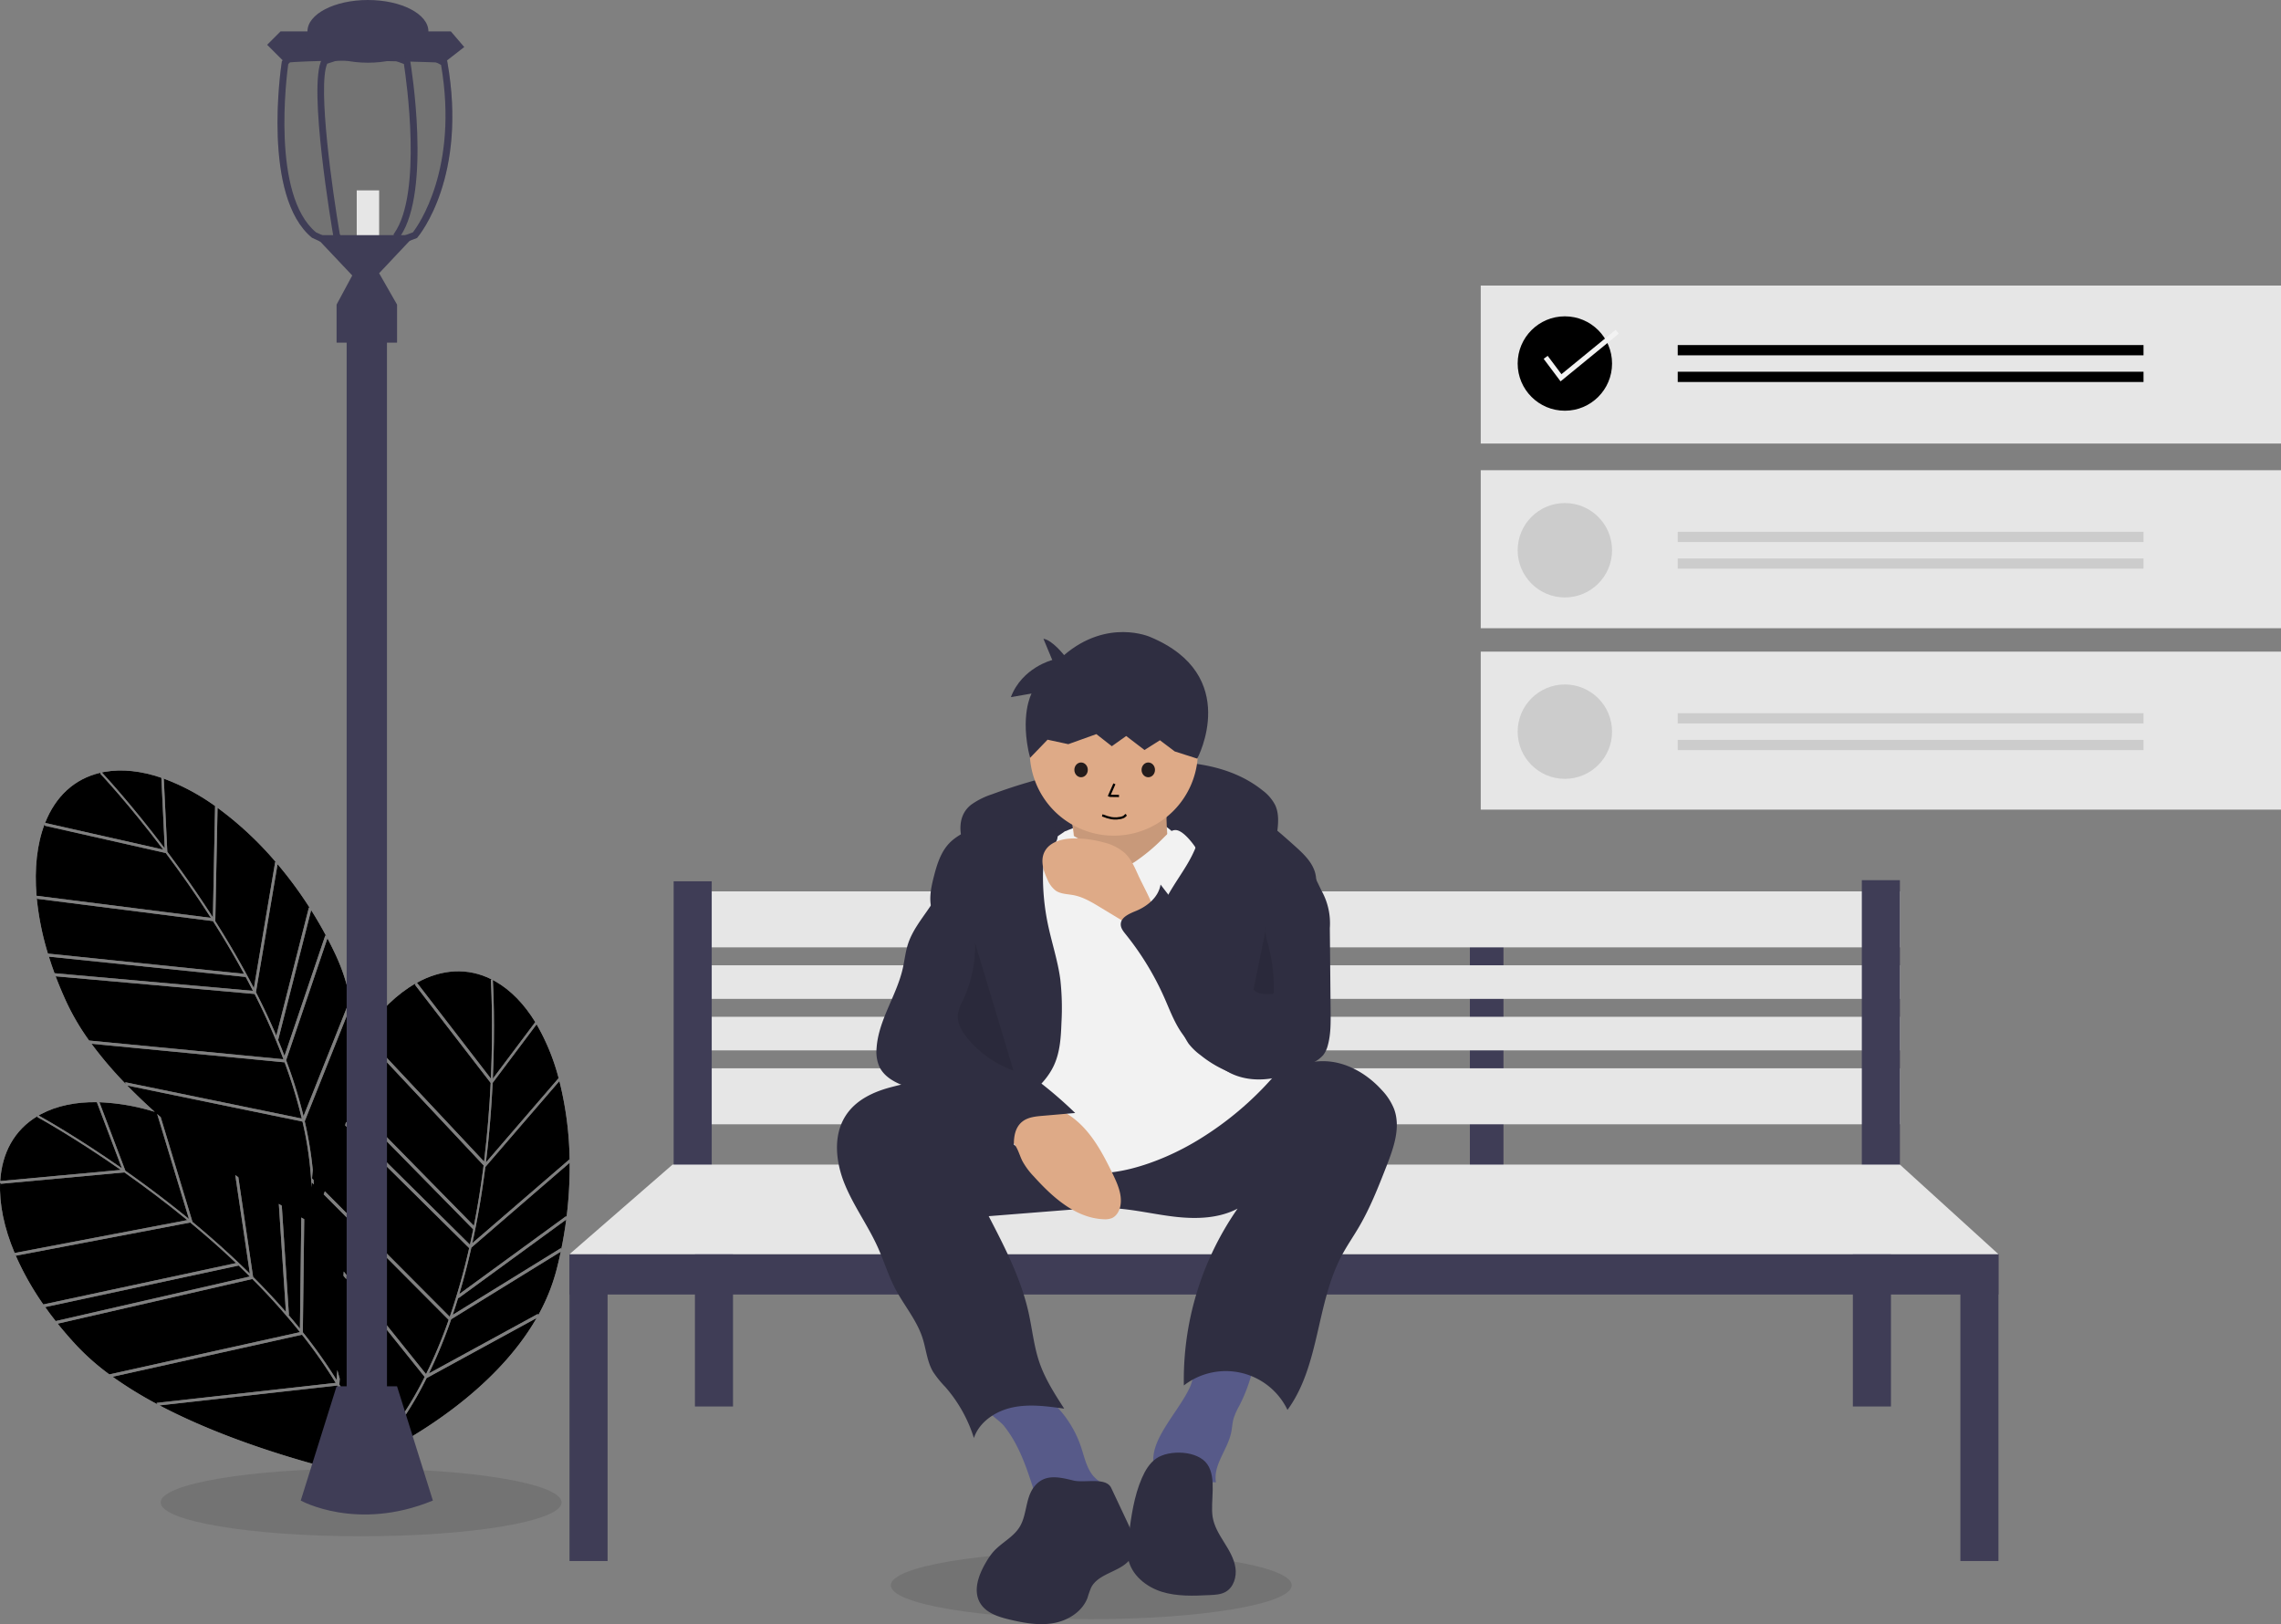 <?xml version="1.0" encoding="UTF-8" standalone="no"?>
<svg
   xmlns:dc="http://purl.org/dc/elements/1.1/"
   xmlns:cc="http://creativecommons.org/ns#"
   xmlns:rdf="http://www.w3.org/1999/02/22-rdf-syntax-ns#"
   xmlns:svg="http://www.w3.org/2000/svg"
   xmlns="http://www.w3.org/2000/svg"
   xmlns:sodipodi="http://sodipodi.sourceforge.net/DTD/sodipodi-0.dtd"
   xmlns:inkscape="http://www.inkscape.org/namespaces/inkscape"
   id="fae85302-d6a4-4167-97e9-e5a398e49112"
   data-name="Layer 1"
   width="1018.429"
   height="725.188"
   viewBox="0 0 1018.429 725.188"
   version="1.1"
   sodipodi:docname="bench.svg"
   inkscape:version="0.92.3 (2405546, 2018-03-11)">
  <rect x="0" y="0" width="1018.429" height="725.188" fill="#808080" stroke="none"/>
  <defs
     id="defs1327" />
  <sodipodi:namedview
     pagecolor="#ffffff"
     bordercolor="#666666"
     borderopacity="1"
     objecttolerance="10"
     gridtolerance="10"
     guidetolerance="10"
     inkscape:pageopacity="0"
     inkscape:pageshadow="2"
     inkscape:window-width="1920"
     inkscape:window-height="1029"
     id="namedview1325"
     showgrid="false"
     inkscape:zoom="1"
     inkscape:cx="495.16706"
     inkscape:cy="369.36056"
     inkscape:window-x="1920"
     inkscape:window-y="27"
     inkscape:window-maximized="1"
     inkscape:current-layer="fae85302-d6a4-4167-97e9-e5a398e49112" />
  <title
     id="title1092">complete_task</title>
  <ellipse
     cx="161.24"
     cy="670.839"
     rx="89.5"
     ry="15.108"
     opacity="0.1"
     id="ellipse1094" />
  <ellipse
     cx="487.24"
     cy="707.839"
     rx="89.5"
     ry="15.108"
     opacity="0.1"
     id="ellipse1096" />
  <path
     d="M165.483,467.737c6.474,8.635,13.459,18.517,20.352,29.286l.984-49.676.543.347A96.958,96.958,0,0,0,163.378,434.874l.543.302Z"
     id="path1098"
     fill="#e6e6e6"
     transform="translate(-90.786 -87.406)" />
  <path
     d="M162.832,434.683c-8.878-3.028-17.492-4.032-25.366-2.628-.41.073-.812.157-1.214.242,2.001,2.146,13.66,14.823,28.093,33.927Z"
     id="path1100"
     fill="#e6e6e6"
     transform="translate(-90.786 -87.406)" />
  <path
     d="M214.781,551.32q1.592,3.802,3.028,7.551L236.03,505.072l.524.5q-3.228-6.07-6.842-11.804l-14.682,57.771Z"
     id="path1102"
     fill="#e6e6e6"
     transform="translate(-90.786 -87.406)" />
  <path
     d="M204.141,528.633l9.522-56.405.541.433A152.422,152.422,0,0,0,187.915,448.096l-1.003,50.623Q196.534,513.904,204.141,528.633Z"
     id="path1104"
     fill="#e6e6e6"
     transform="translate(-90.786 -87.406)" />
  <path
     d="M107.38,488.721l-.223-.688a127.27,127.27,0,0,0,5.029,25.154l87.554,9.031c-4.571-8.429-9.289-16.336-13.87-23.544Z"
     id="path1106"
     fill="#e6e6e6"
     transform="translate(-90.786 -87.406)" />
  <path
     d="M112.624,514.562l-.231-.688q1.329,4.332,2.979,8.761l-.236-.687,88.613,7.877q-1.606-3.141-3.247-6.199Z"
     id="path1108"
     fill="#e6e6e6"
     transform="translate(-90.786 -87.406)" />
  <path
     d="M214.154,549.853l14.56-57.29.533.47a182.019,182.019,0,0,0-14.531-19.771l-9.651,57.168Q210.083,540.28,214.154,549.853Z"
     id="path1110"
     fill="#e6e6e6"
     transform="translate(-90.786 -87.406)" />
  <path
     d="M217.859,561.749l-86.232-8.304a176.089,176.089,0,0,0,15.286,17.943l-.214-.764,78.824,16.216A218.907,218.907,0,0,0,217.859,561.749Z"
     id="path1112"
     fill="#e6e6e6"
     transform="translate(-90.786 -87.406)" />
  <path
     d="M135.54,432.843l.203-.435c-11.854,2.691-20.224,10.756-24.829,22.43l52.75,11.919C148.043,446.091,135.718,433.03,135.54,432.843Z"
     id="path1114"
     fill="#e6e6e6"
     transform="translate(-90.786 -87.406)" />
  <path
     d="M219.407,563.141a217.51,217.51,0,0,1,6.894,22.641l20.535-51.502.502.503a86.227,86.227,0,0,0-6.556-20.752q-1.817-3.889-3.804-7.661l-18.438,54.441C218.83,561.588,219.126,562.367,219.407,563.141Z"
     id="path1116"
     fill="#e6e6e6"
     transform="translate(-90.786 -87.406)" />
  <path
     d="M184.954,497.237c-6.823-10.642-13.728-20.405-20.128-28.939l-53.96-12.193-.183-.681c-3.369,8.871-4.6,19.769-3.58,31.941Z"
     id="path1118"
     fill="#e6e6e6"
     transform="translate(-90.786 -87.406)" />
  <path
     d="M130.58,552.01l86.725,8.351.017-.052a295.424,295.424,0,0,0-12.862-29.085l-88.831-7.896q2.262,5.991,5.113,12.109A105.863,105.863,0,0,0,130.58,552.01Z"
     id="path1120"
     fill="#e6e6e6"
     transform="translate(-90.786 -87.406)" />
  <path
     d="M340.174,568.832l.197.614a96.957,96.957,0,0,0-10.295-25.172l.226.579-19.565,26.075c-.521,10.78-1.444,22.846-3.004,35.537Z"
     id="path1122"
     fill="#e6e6e6"
     transform="translate(-90.786 -87.406)" />
  <path
     d="M329.777,543.778c-4.907-7.995-10.901-14.262-17.861-18.203-.362-.205-.726-.397-1.09-.588.172,2.929,1.066,20.129-.002,44.048Z"
     id="path1124"
     fill="#e6e6e6"
     transform="translate(-90.786 -87.406)" />
  <path
     d="M295.395,666.745q-1.198,3.943-2.484,7.748l48.348-29.815.085.719q1.386-6.734,2.259-13.455L295.446,667.072Z"
     id="path1126"
     fill="#e6e6e6"
     transform="translate(-90.786 -87.406)" />
  <path
     d="M301.671,642.485l43.31-37.369.14.678a152.419,152.419,0,0,0-4.58-35.687l-33.061,38.349Q305.206,626.289,301.671,642.485Z"
     id="path1128"
     fill="#e6e6e6"
     transform="translate(-90.786 -87.406)" />
  <path
     d="M345.131,606.584l-43.895,37.875q-2.419,10.787-5.389,20.756l47.754-34.837.111.702A182.02,182.02,0,0,0,345.131,606.584Z"
     id="path1130"
     fill="#e6e6e6"
     transform="translate(-90.786 -87.406)" />
  <path
     d="M260.415,734.484q.058-.886.111-1.821a151.475,151.475,0,0,0,19.87-30.464L253.885,669.163q-.521-1.691-1.091-3.373l28.218,35.164A218.885,218.885,0,0,0,291.114,676.74l-55.81-56.063c.174-.44.351-.891.529-1.35L291.572,675.318l.046-.029a295.459,295.459,0,0,0,8.644-30.605L244.913,589.895q.174-.763.344-1.534L300.608,643.152q.767-3.443,1.452-6.845L246.873,580.113q.138-.804.269-1.615l55.231,56.239c1.856-9.407,3.265-18.507,4.334-26.979l-54.105-57.728.268-.672c-1.282,1.867-2.527,3.826-3.742,5.854a111.54,111.54,0,0,0-1.557-19.147l-20.731,51.995a167.381,167.381,0,0,1,3.593,21.768c-.126,1.239-.239,2.486-.329,3.745l.681.684c.043.668.083,1.335.117,1.999l-.906-.91c-.043.73-.075,1.464-.107,2.2a157.628,157.628,0,0,0-4.047-29.351l-78.247-16.097c3.941,4.046,8.072,7.978,12.294,11.77a95.652,95.652,0,0,0-25.28-4.32l.61.119L146.769,610.149c8.826,6.211,18.523,13.45,28.408,21.561l-14.219-46.89q.79.703,1.584,1.399l14.182,46.77Q190.569,644.457,202.357,656.113l-6.518-44.016q.685.478,1.364.947l6.588,44.492q7.816,7.817,14.647,15.663l-3.159-48.257q.672.421,1.32.823l3.192,48.767-.304-.131q2.689,3.123,5.214,6.245l.611-49.617q.705.413,1.304.76l-.622,50.475c.517.649,1.04,1.299,1.546,1.948a217.498,217.498,0,0,1,13.554,19.401l.295-4.514q.544,2.008,1.09,3.947l-.167,2.567c.607,1.009,1.196,2.018,1.777,3.026q.679,2.306,1.345,4.485-1.928-3.573-4.028-7.075l-79.391,8.877c41.744,21.958,93.544,32.368,96.845,33.017-.783-3.463-1.735-6.896-2.831-10.297.285-.298.567-.6.849-.902.135.406.274.812.404,1.218-.147.158-.292.319-.44.476q.245-.115.513-.243,1.144,3.586,2.051,7.149c.242-1.929.565-4.86.847-8.566,14.298-7.157,51.326-28.075,70.127-60.869l-49.13,26.823A152.977,152.977,0,0,1,260.415,734.484ZM244.136,657.014l.122-1.863,1.246,1.553-.122,1.863Z"
     id="path1132"
     fill="#e6e6e6"
     transform="translate(-90.786 -87.406)" />
  <path
     d="M309.931,524.954l.434-.206c-10.846-5.488-22.437-4.615-33.429,1.439l33.025,42.825C311.111,543.132,309.948,525.211,309.931,524.954Z"
     id="path1134"
     fill="#e6e6e6"
     transform="translate(-90.786 -87.406)" />
  <path
     d="M291.418,678.8a217.492,217.492,0,0,1-9.131,21.835L330.951,674.065l.065.707a86.229,86.229,0,0,0,8.187-20.164q1.081-4.154,1.957-8.327L292.236,676.451C291.964,677.235,291.695,678.024,291.418,678.8Z"
     id="path1136"
     fill="#e6e6e6"
     transform="translate(-90.786 -87.406)" />
  <path
     d="M309.872,570.94l-33.783-43.808.294-.641c-8.253,4.684-16.152,12.292-23.13,22.317l53.664,57.258C308.45,593.518,309.358,581.595,309.872,570.94Z"
     id="path1138"
     fill="#e6e6e6"
     transform="translate(-90.786 -87.406)" />
  <path
     d="M134.031,579.533c-9.379-.135-17.882,1.572-24.936,5.341-.367.196-.724.401-1.08.606,2.566,1.423,17.573,9.875,37.204,23.582Z"
     id="path1140"
     fill="#e6e6e6"
     transform="translate(-90.786 -87.406)" />
  <path
     d="M175.721,633.268l-77.723,14.796-.425-.586A127.27,127.27,0,0,0,110.13,669.846l86.058-18.474C189.236,644.769,182.305,638.707,175.721,633.268Z"
     id="path1142"
     fill="#e6e6e6"
     transform="translate(-90.786 -87.406)" />
  <path
     d="M202.352,657.368q-2.498-2.491-5.004-4.891L110.972,671.019l-.432-.583q2.602,3.709,5.541,7.412l-.437-.581Z"
     id="path1144"
     fill="#e6e6e6"
     transform="translate(-90.786 -87.406)" />
  <path
     d="M240.683,704.862a218.91,218.91,0,0,0-15.044-21.494L141.063,702.124a176.092,176.092,0,0,0,20.084,12.34l-.439-.66Z"
     id="path1146"
     fill="#e6e6e6"
     transform="translate(-90.786 -87.406)" />
  <path
     d="M107.507,586.218l.059-.477c-10.442,6.223-15.909,16.481-16.68,29.006l53.851-4.969C123.492,594.953,107.733,586.341,107.507,586.218Z"
     id="path1148"
     fill="#e6e6e6"
     transform="translate(-90.786 -87.406)" />
  <path
     d="M146.317,610.886l-55.087,5.083-.384-.591c-.462,9.478,1.736,20.223,6.468,31.484l77.09-14.676C164.626,624.174,155.041,617.024,146.317,610.886Z"
     id="path1150"
     fill="#e6e6e6"
     transform="translate(-90.786 -87.406)" />
  <path
     d="M224.684,682.165a295.441,295.441,0,0,0-21.223-23.685l-86.921,19.948q4.003,4.998,8.606,9.936a105.87,105.87,0,0,0,14.478,12.72l85.059-18.864Z"
     id="path1152"
     fill="#e6e6e6"
     transform="translate(-90.786 -87.406)" />
  <path
     d="M165.483,467.737c6.474,8.635,13.459,18.517,20.352,29.286l.984-49.676.543.347A96.958,96.958,0,0,0,163.378,434.874l.543.302Z"
     id="path1154"
     fill="#000000"
     transform="translate(-90.786 -87.406)" />
  <path
     d="M162.832,434.683c-8.878-3.028-17.492-4.032-25.366-2.628-.41.073-.812.157-1.214.242,2.001,2.146,13.66,14.823,28.093,33.927Z"
     id="path1156"
     fill="#000000"
     transform="translate(-90.786 -87.406)" />
  <path
     d="M214.781,551.32q1.592,3.802,3.028,7.551L236.03,505.072l.524.5q-3.228-6.07-6.842-11.804l-14.682,57.771Z"
     id="path1158"
     fill="#000000"
     transform="translate(-90.786 -87.406)" />
  <path
     d="M204.141,528.633l9.522-56.405.541.433A152.422,152.422,0,0,0,187.915,448.096l-1.003,50.623Q196.534,513.904,204.141,528.633Z"
     id="path1160"
     fill="#000000"
     transform="translate(-90.786 -87.406)" />
  <path
     d="M107.38,488.721l-.223-.688a127.27,127.27,0,0,0,5.029,25.154l87.554,9.031c-4.571-8.429-9.289-16.336-13.87-23.544Z"
     id="path1162"
     fill="#000000"
     transform="translate(-90.786 -87.406)" />
  <path
     d="M112.624,514.562l-.231-.688q1.329,4.332,2.979,8.761l-.236-.687,88.613,7.877q-1.606-3.141-3.247-6.199Z"
     id="path1164"
     fill="#000000"
     transform="translate(-90.786 -87.406)" />
  <path
     d="M214.154,549.853l14.56-57.29.533.47a182.019,182.019,0,0,0-14.531-19.771l-9.651,57.168Q210.083,540.28,214.154,549.853Z"
     id="path1166"
     fill="#000000"
     transform="translate(-90.786 -87.406)" />
  <path
     d="M217.859,561.749l-86.232-8.304a176.089,176.089,0,0,0,15.286,17.943l-.214-.764,78.824,16.216A218.907,218.907,0,0,0,217.859,561.749Z"
     id="path1168"
     fill="#000000"
     transform="translate(-90.786 -87.406)" />
  <path
     d="M135.54,432.843l.203-.435c-11.854,2.691-20.224,10.756-24.829,22.43l52.75,11.919C148.043,446.091,135.718,433.03,135.54,432.843Z"
     id="path1170"
     fill="#000000"
     transform="translate(-90.786 -87.406)" />
  <path
     d="M219.407,563.141a217.51,217.51,0,0,1,6.894,22.641l20.535-51.502.502.503a86.227,86.227,0,0,0-6.556-20.752q-1.817-3.889-3.804-7.661l-18.438,54.441C218.83,561.588,219.126,562.367,219.407,563.141Z"
     id="path1172"
     fill="#000000"
     transform="translate(-90.786 -87.406)" />
  <path
     d="M184.954,497.237c-6.823-10.642-13.728-20.405-20.128-28.939l-53.96-12.193-.183-.681c-3.369,8.871-4.6,19.769-3.58,31.941Z"
     id="path1174"
     fill="#000000"
     transform="translate(-90.786 -87.406)" />
  <path
     d="M130.58,552.01l86.725,8.351.017-.052a295.424,295.424,0,0,0-12.862-29.085l-88.831-7.896q2.262,5.991,5.113,12.109A105.863,105.863,0,0,0,130.58,552.01Z"
     id="path1176"
     fill="#000000"
     transform="translate(-90.786 -87.406)" />
  <path
     d="M340.174,568.832l.197.614a96.957,96.957,0,0,0-10.295-25.172l.226.579-19.565,26.075c-.521,10.78-1.444,22.846-3.004,35.537Z"
     id="path1178"
     fill="#000000"
     transform="translate(-90.786 -87.406)" />
  <path
     d="M329.777,543.778c-4.907-7.995-10.901-14.262-17.861-18.203-.362-.205-.726-.397-1.09-.588.172,2.929,1.066,20.129-.002,44.048Z"
     id="path1180"
     fill="#000000"
     transform="translate(-90.786 -87.406)" />
  <path
     d="M295.395,666.745q-1.198,3.943-2.484,7.748l48.348-29.815.085.719q1.386-6.734,2.259-13.455L295.446,667.072Z"
     id="path1182"
     fill="#000000"
     transform="translate(-90.786 -87.406)" />
  <path
     d="M301.671,642.485l43.31-37.369.14.678a152.419,152.419,0,0,0-4.58-35.687l-33.061,38.349Q305.206,626.289,301.671,642.485Z"
     id="path1184"
     fill="#000000"
     transform="translate(-90.786 -87.406)" />
  <path
     d="M345.131,606.584l-43.895,37.875q-2.419,10.787-5.389,20.756l47.754-34.837.111.702A182.02,182.02,0,0,0,345.131,606.584Z"
     id="path1186"
     fill="#000000"
     transform="translate(-90.786 -87.406)" />
  <path
     d="M260.415,734.484q.058-.886.111-1.821a151.475,151.475,0,0,0,19.87-30.464L253.885,669.163q-.521-1.691-1.091-3.373l28.218,35.164A218.885,218.885,0,0,0,291.114,676.74l-55.81-56.063c.174-.44.351-.891.529-1.35L291.572,675.318l.046-.029a295.459,295.459,0,0,0,8.644-30.605L244.913,589.895q.174-.763.344-1.534L300.608,643.152q.767-3.443,1.452-6.845L246.873,580.113q.138-.804.269-1.615l55.231,56.239c1.856-9.407,3.265-18.507,4.334-26.979l-54.105-57.728.268-.672c-1.282,1.867-2.527,3.826-3.742,5.854a111.54,111.54,0,0,0-1.557-19.147l-20.731,51.995a167.381,167.381,0,0,1,3.593,21.768c-.126,1.239-.239,2.486-.329,3.745l.681.684c.043.668.083,1.335.117,1.999l-.906-.91c-.043.73-.075,1.464-.107,2.2a157.628,157.628,0,0,0-4.047-29.351l-78.247-16.097c3.941,4.046,8.072,7.978,12.294,11.77a95.652,95.652,0,0,0-25.28-4.32l.61.119L146.769,610.149c8.826,6.211,18.523,13.45,28.408,21.561l-14.219-46.89q.79.703,1.584,1.399l14.182,46.77Q190.569,644.457,202.357,656.113l-6.518-44.016q.685.478,1.364.947l6.588,44.492q7.816,7.817,14.647,15.663l-3.159-48.257q.672.421,1.32.823l3.192,48.767-.304-.131q2.689,3.123,5.214,6.245l.611-49.617q.705.413,1.304.76l-.622,50.475c.517.649,1.04,1.299,1.546,1.948a217.498,217.498,0,0,1,13.554,19.401l.295-4.514q.544,2.008,1.09,3.947l-.167,2.567c.607,1.009,1.196,2.018,1.777,3.026q.679,2.306,1.345,4.485-1.928-3.573-4.028-7.075l-79.391,8.877c41.744,21.958,93.544,32.368,96.845,33.017-.783-3.463-1.735-6.896-2.831-10.297.285-.298.567-.6.849-.902.135.406.274.812.404,1.218-.147.158-.292.319-.44.476q.245-.115.513-.243,1.144,3.586,2.051,7.149c.242-1.929.565-4.86.847-8.566,14.298-7.157,51.326-28.075,70.127-60.869l-49.13,26.823A152.977,152.977,0,0,1,260.415,734.484ZM244.136,657.014l.122-1.863,1.246,1.553-.122,1.863Z"
     id="path1188"
     fill="#000000"
     transform="translate(-90.786 -87.406)" />
  <path
     d="M309.931,524.954l.434-.206c-10.846-5.488-22.437-4.615-33.429,1.439l33.025,42.825C311.111,543.132,309.948,525.211,309.931,524.954Z"
     id="path1190"
     fill="#000000"
     transform="translate(-90.786 -87.406)" />
  <path
     d="M291.418,678.8a217.492,217.492,0,0,1-9.131,21.835L330.951,674.065l.065.707a86.229,86.229,0,0,0,8.187-20.164q1.081-4.154,1.957-8.327L292.236,676.451C291.964,677.235,291.695,678.024,291.418,678.8Z"
     id="path1192"
     fill="#000000"
     transform="translate(-90.786 -87.406)" />
  <path
     d="M309.872,570.94l-33.783-43.808.294-.641c-8.253,4.684-16.152,12.292-23.13,22.317l53.664,57.258C308.45,593.518,309.358,581.595,309.872,570.94Z"
     id="path1194"
     fill="#000000"
     transform="translate(-90.786 -87.406)" />
  <path
     d="M134.031,579.533c-9.379-.135-17.882,1.572-24.936,5.341-.367.196-.724.401-1.08.606,2.566,1.423,17.573,9.875,37.204,23.582Z"
     id="path1196"
     fill="#000000"
     transform="translate(-90.786 -87.406)" />
  <path
     d="M175.721,633.268l-77.723,14.796-.425-.586A127.27,127.27,0,0,0,110.13,669.846l86.058-18.474C189.236,644.769,182.305,638.707,175.721,633.268Z"
     id="path1198"
     fill="#000000"
     transform="translate(-90.786 -87.406)" />
  <path
     d="M202.352,657.368q-2.498-2.491-5.004-4.891L110.972,671.019l-.432-.583q2.602,3.709,5.541,7.412l-.437-.581Z"
     id="path1200"
     fill="#000000"
     transform="translate(-90.786 -87.406)" />
  <path
     d="M240.683,704.862a218.91,218.91,0,0,0-15.044-21.494L141.063,702.124a176.092,176.092,0,0,0,20.084,12.34l-.439-.66Z"
     id="path1202"
     fill="#000000"
     transform="translate(-90.786 -87.406)" />
  <path
     d="M107.507,586.218l.059-.477c-10.442,6.223-15.909,16.481-16.68,29.006l53.851-4.969C123.492,594.953,107.733,586.341,107.507,586.218Z"
     id="path1204"
     fill="#000000"
     transform="translate(-90.786 -87.406)" />
  <path
     d="M146.317,610.886l-55.087,5.083-.384-.591c-.462,9.478,1.736,20.223,6.468,31.484l77.09-14.676C164.626,624.174,155.041,617.024,146.317,610.886Z"
     id="path1206"
     fill="#000000"
     transform="translate(-90.786 -87.406)" />
  <path
     d="M224.684,682.165a295.441,295.441,0,0,0-21.223-23.685l-86.921,19.948q4.003,4.998,8.606,9.936a105.87,105.87,0,0,0,14.478,12.72l85.059-18.864Z"
     id="path1208"
     fill="#000000"
     transform="translate(-90.786 -87.406)" />
  <rect
     x="479.276"
     y="415"
     width="15"
     height="110"
     fill="#3f3d56"
     id="rect1210" />
  <rect
     x="656.276"
     y="415"
     width="15"
     height="110"
     fill="#3f3d56"
     id="rect1212" />
  <rect
     x="302.276"
     y="398"
     width="546"
     height="25"
     fill="#e6e6e6"
     id="rect1214" />
  <rect
     x="302.276"
     y="477"
     width="546"
     height="25"
     fill="#e6e6e6"
     id="rect1216" />
  <rect
     x="302.276"
     y="431"
     width="546"
     height="15"
     fill="#e6e6e6"
     id="rect1218" />
  <rect
     x="302.276"
     y="454"
     width="546"
     height="15"
     fill="#e6e6e6"
     id="rect1220" />
  <rect
     x="300.776"
     y="393.5"
     width="17"
     height="132"
     fill="#3f3d56"
     id="rect1222" />
  <rect
     x="831.276"
     y="393"
     width="17"
     height="132"
     fill="#3f3d56"
     id="rect1224" />
  <rect
     x="254.276"
     y="560"
     width="17"
     height="137"
     fill="#3f3d56"
     id="rect1226" />
  <rect
     x="310.276"
     y="555"
     width="17"
     height="73"
     fill="#3f3d56"
     id="rect1228" />
  <rect
     x="827.276"
     y="555"
     width="17"
     height="73"
     fill="#3f3d56"
     id="rect1230" />
  <rect
     x="875.276"
     y="560"
     width="17"
     height="137"
     fill="#3f3d56"
     id="rect1232" />
  <rect
     x="254.276"
     y="560"
     width="638"
     height="18"
     fill="#3f3d56"
     id="rect1234" />
  <polygon
     points="300.276 520 254.276 560 892.276 560 848.276 520 300.276 520"
     fill="#e6e6e6"
     id="polygon1236" />
  <path
     d="M290.542,115.146l-.13-.72-12.31-6.52H276.17l-.739-1.416H250.062l-5.883,1.416h-21.667l-5.87,6.85-.06.42c-.38,2.45-8.87,60.06,13.53,78.39l9.34,4.34h6.04l-1.181-2.357,5.251,2.357h17l.302-.453,10.088-3.777.26-.3C278.122,192.296,299.562,166.246,290.542,115.146Z"
     transform="translate(-90.786 -87.406)"
     fill="#000000"
     opacity="0.1"
     id="path1238" />
  <rect
     x="159.276"
     y="85"
     width="10"
     height="26"
     fill="#e6e6e6"
     id="rect1240" />
  <rect
     x="154.776"
     y="144.5"
     width="18"
     height="500"
     fill="#3f3d56"
     id="rect1242" />
  <rect
     x="150.276"
     y="136"
     width="27"
     height="17"
     fill="#3f3d56"
     id="rect1244" />
  <polygon
     points="140.276 105 157.276 123 150.276 136 164.276 139 177.276 136 169.276 122 185.276 105 140.276 105"
     fill="#3f3d56"
     id="polygon1246" />
  <path
     d="M218.062,115.406l-8-8,6-6h76l6,7-9,7S241.062,113.406,218.062,115.406Z"
     transform="translate(-90.786 -87.406)"
     fill="#3f3d56"
     id="path1248" />
  <path
     d="M290.542,115.146l-.13-.72-12.31-6.52-5.62-2.98-31.55-2.03-17.69,4.16-.73.85-5.87,6.85-.06.42c-.38,2.45-8.87,60.06,13.53,78.39l9.34,4.34,7.86,3.65-1.82-3.65-2.99-5.97c-3.13-18.22-10.01-66.09-5.62-76.09l18.14-5.85,16.1,5.98c1.11,7.19,8.29,57.6-4.29,75.57l-.27.39v5.63l10.39-3.89.26-.3C278.122,192.296,299.562,166.246,290.542,115.146Zm-15.4,76-5.58,2.1v-.38c13.8-20.59,4.78-75.88,4.39-78.24l-.14-.86-15.78-5.86-2.93-1.09-3.38,1.09-16.92,5.46-.29.51c-6.43,11.53,4.6,76.04,5.07,78.78l.04.22,1.19,2.38-8.95-4.13c-19.95-16.61-13.11-69.8-12.38-75.07l5.4-6.3,7.86-1.85,8.45-1.99,13.91.9,16.54,1.07.04.02,16.03,8.48C295.652,162.736,277.432,188.186,275.142,191.146Z"
     transform="translate(-90.786 -87.406)"
     fill="#3f3d56"
     id="path1250" />
  <ellipse
     cx="164.276"
     cy="14"
     rx="27"
     ry="14"
     fill="#3f3d56"
     id="ellipse1252" />
  <path
     d="M241.062,706.406l-16,51s25,14,59,0l-16-51Z"
     transform="translate(-90.786 -87.406)"
     fill="#3f3d56"
     id="path1254" />
  <path
     d="M524.372,446.725a33.84,33.84,0,0,1,9.263-4.645,236.205,236.205,0,0,1,65.268-14.208c19.407-1.376,40.442.258,55.6,12.456a19.118,19.118,0,0,1,5.64,6.571c1.907,4.115,1.329,8.899.712,13.392a15.133,15.133,0,0,1-1.299,5.042c-2.04,3.884-7.062,5.244-11.424,4.779s-8.455-2.311-12.758-3.167a57.027,57.027,0,0,0-8.058-.821l-26.985-1.461c-16.78-.908-33.781-1.802-50.241,1.585a50.044,50.044,0,0,0-14.516,5.002c-3.759,2.111-6.291,5.139-9.779,1.241C519.668,465.64,516.276,453.051,524.372,446.725Z"
     transform="translate(-90.786 -87.406)"
     fill="#2f2e41"
     id="path1258" />
  <path
     d="M566.187,458.658s36.295-16.27,50.063,2.503-7.509,11.264-7.509,11.264l-23.78,7.509L558.678,474.928Z"
     transform="translate(-90.786 -87.406)"
     fill="#f2f2f2"
     id="path1260" />
  <path
     d="M568.065,446.768s5.006,23.78,1.252,30.038,21.277,15.019,21.277,15.019l23.78-10.013s-6.258-38.798,0-46.308Z"
     transform="translate(-90.786 -87.406)"
     fill="#ffb9b9"
     id="path1262"
     style="fill:#deaa87" />
  <path
     d="m 477.279,357.665 c 0,0 5.006,23.78 1.252,30.038 -3.755,6.258 21.277,15.019 21.277,15.019 l 23.78,-10.013 c 0,0 -6.258,-38.798 0,-46.308 z"
     id="path1264"
     inkscape:connector-curvature="0"
     style="opacity:0.1" />
  <path
     d="M544.613,732.703c3.581,6.865,5.902,14.303,8.271,21.674a1.763,1.763,0,0,0,2.191,1.457l22.262-.025c2.747-.003,6.433-.886,6.405-3.633-.02-1.93-1.993-3.134-3.462-4.387-4.075-3.477-5.136-9.211-6.824-14.295a48.497,48.497,0,0,0-18.045-24.237,10.561,10.561,0,0,0-3.858-1.907,10.756,10.756,0,0,0-4.229.229c-3.908.788-18.501,3.486-15.744,9.17,1.187,2.447,5.586,4.995,7.43,7.282A52.295,52.295,0,0,1,544.613,732.703Z"
     transform="translate(-90.786 -87.406)"
     fill="#575a89"
     id="path1266" />
  <path
     d="M622.026,706.883a50.58,50.58,0,0,1-2.617,4.811c-3.225,5.319-7.031,10.281-10.035,15.729-1.873,3.398-3.45,7.071-3.657,10.945s1.158,7.999,4.249,10.344c3.232,2.452,7.662,2.566,11.679,1.994s8.009-1.722,12.055-1.419c-1.364-7.718,5.145-14.511,6.773-22.178.457-2.153.525-4.386,1.138-6.501a31.862,31.862,0,0,1,2.52-5.572,72.036,72.036,0,0,0,6.799-20.052c.153-.847-19.789-.985-21.66-.581C623.431,695.667,624.285,702.042,622.026,706.883Z"
     transform="translate(-90.786 -87.406)"
     fill="#575a89"
     id="path1268" />
  <path
     d="M468.321,585.627c-5.693,8.909-4.381,20.715-.383,30.503s10.362,18.44,14.718,28.073c2.777,6.142,4.724,12.654,7.851,18.625,3.872,7.394,9.525,13.911,12.124,21.843,1.656,5.056,2.036,10.598,4.719,15.192a46.56,46.56,0,0,0,5.528,6.858,63.373,63.373,0,0,1,12.741,22.757c2.452-7.305,9.795-12.094,17.336-13.674s15.356-.507,22.985.571c-4.256-6.593-8.553-13.27-11.09-20.696-2.454-7.182-3.178-14.823-4.83-22.231-3.389-15.191-10.63-29.201-17.797-43.017l36.842-2.922a143.634,143.634,0,0,1,18.101-.671c9.509.448,18.825,2.779,28.284,3.857s19.465.795,27.894-3.629a133.673,133.673,0,0,0-23.983,78.943,30.564,30.564,0,0,1,46.267,10.919c14.438-19.73,12.722-47.197,24.162-68.804,2.353-4.443,5.236-8.581,7.775-12.92,5.022-8.582,8.664-17.886,12.284-27.147,3.2-8.185,6.424-17.293,3.355-25.528a26.654,26.654,0,0,0-5.469-8.411c-6.601-7.278-15.789-12.661-25.612-12.885-15.079-.344-27.535,10.833-40.763,18.081-15.58,8.537-33.756,11.93-51.478,10.675-18.169-1.286-35.522-7.234-52.832-12.472a251.37,251.37,0,0,0-26.367-6.802c-7.423-1.392-14.493.15-21.808,2.048C480.909,574.831,472.904,578.453,468.321,585.627Z"
     id="path1270"
     fill="#2f2e41"
     transform="translate(-90.786 -87.406)" />
  <path
     d="M625.637,422.988A37.578,37.578,0,0,1,588.09,460.535a36.642,36.642,0,0,1-6.671-.601,37.545,37.545,0,1,1,44.218-36.946Z"
     id="path1272"
     style="fill:#deaa87"
     fill="#ffb9b9"
     transform="translate(-90.786 -87.406)" />
  <path
     d="M566.187,458.658s6.884,3.129,9.387,5.632,10.013,16.27,22.528,7.509,13.767-13.767,17.522-13.767,8.761,7.509,8.761,7.509l34.418,103.254a144.147,144.147,0,0,1-31.915,26.909c-20.025,12.516-43.805,18.773-55.069,13.767s-32.541-8.761-36.295-18.773-10.013-40.05-10.013-40.05l17.522-76.345Z"
     transform="translate(-90.786 -87.406)"
     fill="#f2f2f2"
     id="path1274" />
  <path
     d="M561.355,563.086c2.729-5.894,3.125-12.565,3.356-19.056a115.514,115.514,0,0,0-.509-19.277c-1.109-8.372-3.835-16.438-5.557-24.705a104.443,104.443,0,0,1-2.189-22.049c.025-3.38.27-6.937,2.111-9.771,1.285-1.977,3.294-3.508,4.097-5.725,1.574-4.347-2.315-8.898-6.578-10.688-5.071-2.129-10.866-1.987-16.201-.65s-10.311,3.794-15.24,6.234c-3.56,1.763-7.196,3.58-9.957,6.437-3.885,4.02-5.593,9.62-6.973,15.037-1.104,4.336-2.085,8.858-1.245,13.253,1.364,7.137,7.182,12.505,10.284,19.076,3.602,7.63,3.359,16.523,1.927,24.838s-3.976,16.446-4.76,24.847.42,17.432,5.683,24.027c2.145,2.687,7.964,9.057,11.89,8.336,3.085-.566,7.557-7.357,10.042-9.509C548.715,577.521,557.233,571.99,561.355,563.086Z"
     transform="translate(-90.786 -87.406)"
     fill="#2f2e41"
     id="path1276" />
  <path
     d="M626.928,454.576c.11,6.98-2.967,13.615-6.586,19.586s-7.869,11.617-10.536,18.068a41.413,41.413,0,0,0-1.933,25.477,82.198,82.198,0,0,0,2.761,8.525l6.857,18.809a32.647,32.647,0,0,0,3.976,8.349,26.96,26.96,0,0,0,5.404,5.199,50.437,50.437,0,0,0,17.632,9.199c6.452,1.705,13.511,1.598,19.607-1.119A283.723,283.723,0,0,1,676.291,491.474c1.371-4.505,2.869-9.248,1.812-13.837-1.185-5.14-5.313-8.999-9.238-12.523-12.002-10.778-25.201-22.099-41.266-23.552C618.301,440.721,626.849,449.529,626.928,454.576Z"
     transform="translate(-90.786 -87.406)"
     fill="#2f2e41"
     id="path1278" />
  <path
     d="M544.795,600.088c.952,1.863,1.544,3.893,2.486,5.761a32.189,32.189,0,0,0,5.107,6.867c8.368,9.279,18.597,18.523,31.08,19.082a8.523,8.523,0,0,0,3.663-.461c2.184-.908,3.474-3.248,3.899-5.574.885-4.847-1.254-9.683-3.397-14.12-4.643-9.616-9.867-19.477-18.56-25.679-8.569-6.114-20.051-7.598-30.044-4.52-4.528,1.395-12.037,3.831-6.041,7.962C537.535,592.541,542.158,594.927,544.795,600.088Z"
     id="path1280"
     style="fill:#deaa87"
     fill="#ffb9b9"
     transform="translate(-90.786 -87.406)" />
  <path
     d="M598.754,477.659c-1.529-3.415-3.128-6.929-5.874-9.47a21.791,21.791,0,0,0-8.972-4.545,49.065,49.065,0,0,0-13.162-1.886c-5.301-.033-11.446,1.389-13.697,6.188-1.787,3.811-.402,8.323,1.398,12.129a11.892,11.892,0,0,0,3.71,5.012c2.286,1.544,5.242,1.495,7.952,2.013,4.248.811,8.051,3.088,11.753,5.326l9.284,5.612,15.946,9.639c-.42-.254-.271-11.189-.761-12.981C604.754,488.919,601.202,483.126,598.754,477.659Z"
     transform="translate(-90.786 -87.406)"
     fill="#ffb9b9"
     id="path1282"
     style="fill:#deaa87" />
  <path
     d="M552.303,751.543c-3.731,5.071-2.983,12.319-6.288,17.677-2.865,4.644-8.264,7.08-11.848,11.195a30.01,30.01,0,0,0-3.046,4.382c-3.324,5.568-6.026,12.705-2.752,18.303,2.634,4.503,8.17,6.263,13.247,7.463,6.417,1.516,13.085,2.73,19.576,1.571s12.835-5.133,15.15-11.308a43.679,43.679,0,0,1,1.62-4.571c3.518-6.926,14.554-7.001,18.155-13.885,2.52-4.817.203-10.641-2.112-15.56l-7.072-15.024c-2.347-4.986-11.86-2.119-16.82-3.313C563.643,746.914,556.956,745.198,552.303,751.543Z"
     transform="translate(-90.786 -87.406)"
     fill="#2f2e41"
     id="path1284" />
  <path
     d="M607.001,738.637c-3.001,2.103-4.941,5.403-6.398,8.766-3.5,8.074-4.702,16.926-5.869,25.649-.468,3.494-.933,7.071-.202,10.52,1.508,7.123,7.963,12.369,14.911,14.547s14.4,1.843,21.673,1.486c2.336-.115,4.765-.254,6.813-1.384,3.655-2.015,5.083-6.753,4.456-10.879s-2.881-7.798-5.088-11.341-4.463-7.212-5.095-11.338c-1.063-6.94,1.937-17.127-2.327-23.405C625.602,734.965,612.704,734.64,607.001,738.637Z"
     transform="translate(-90.786 -87.406)"
     fill="#2f2e41"
     id="path1286" />
  <path
     d="M505.868,492.489c-3.582,5.285-7.713,10.367-9.682,16.44-1.157,3.57-1.517,7.344-2.355,11.002-2.791,12.184-10.854,23.006-11.664,35.479A16.869,16.869,0,0,0,483.351,563.556c2.313,5.031,7.849,7.683,13.129,9.351s10.951,2.87,15.165,6.461a46.474,46.474,0,0,1,5.747,6.662,55.665,55.665,0,0,0,26.589,18.192c-.826-5.695-1.214-12.559,3.338-16.079,2.464-1.905,5.757-2.245,8.86-2.513l14.664-1.267a188.441,188.441,0,0,0-32.146-25.042c-4.055-2.505-8.468-5.147-10.32-9.539-1.157-2.746-1.142-5.821-1.169-8.801a216.865,216.865,0,0,0-2.763-32.556c-1.207-7.476-2.806-14.886-4.634-22.235-.513-2.063-3.547-11.317-7.281-9.152-.879.51-1.702,6.38-2.216,7.599A46.086,46.086,0,0,1,505.868,492.489Z"
     transform="translate(-90.786 -87.406)"
     fill="#2f2e41"
     id="path1290" />
  <path
     d="M674.767,472.516l5.989,12.455a29.926,29.926,0,0,1,3.776,16.841l.355,37.36c.048,4.992.086,10.06-1.229,14.877a11.913,11.913,0,0,1-2.065,4.442,13.885,13.885,0,0,1-3.542,2.853c-11.334,7.082-26.03,11.106-38.005,5.172a52.594,52.594,0,0,1-7.792-5.086c-4.772-3.534-9.615-7.137-13.185-11.883-3.737-4.967-5.878-10.913-8.392-16.597a127.546,127.546,0,0,0-17.339-28.438c-1.017-1.261-2.11-2.637-2.147-4.256-.074-3.275,3.811-4.887,6.84-6.133,5.175-2.128,10.056-6.236,10.922-11.764,11.005,14.432,23.15,29.681,40.516,34.954a1.792,1.792,0,0,0,2.756-1.532c.986-4.125,1.334-8.372,2.055-12.551a71.489,71.489,0,0,1,7.542-21.75C663.879,477.67,670.54,463.725,674.767,472.516Z"
     transform="translate(-90.786 -87.406)"
     fill="#2f2e41"
     id="path1292" />
  <path
     d="M526.161,508.533a57.441,57.441,0,0,1-5.488,25.597,21.152,21.152,0,0,0-2.149,5.639c-.657,4.208,1.738,8.281,4.475,11.544a47.469,47.469,0,0,0,20.296,14.12"
     transform="translate(-90.786 -87.406)"
     opacity="0.1"
     id="path1294" />
  <path
     d="M656.201,501.081c-.882,2.373-.081,4.997.599,7.435a74.917,74.917,0,0,1,2.73,21.738.791.791,0,0,1-.925.948c-2.889.177-6.196.196-8.156-1.934"
     transform="translate(-90.786 -87.406)"
     opacity="0.1"
     id="path1296" />
  <rect
     x="661.124"
     y="127.5"
     width="357.305"
     height="70.545"
     fill="#e6e6e6"
     id="rect1298" />
  <rect
     x="661.124"
     y="209.955"
     width="357.305"
     height="70.545"
     fill="#e6e6e6"
     id="rect1300" />
  <circle
     cx="698.686"
     cy="162.314"
     r="21.072"
     fill="#000000"
     id="circle1302" />
  <rect
     x="749.076"
     y="154.069"
     width="207.97"
     height="4.581"
     fill="#000000"
     id="rect1304" />
  <rect
     x="749.076"
     y="165.979"
     width="207.97"
     height="4.581"
     fill="#000000"
     id="rect1306" />
  <circle
     cx="698.686"
     cy="245.686"
     r="21.072"
     fill="#ccc"
     id="circle1308" />
  <rect
     x="749.076"
     y="237.44"
     width="207.97"
     height="4.581"
     fill="#ccc"
     id="rect1310" />
  <rect
     x="749.076"
     y="249.35"
     width="207.97"
     height="4.581"
     fill="#ccc"
     id="rect1312" />
  <rect
     x="661.124"
     y="290.955"
     width="357.305"
     height="70.545"
     fill="#e6e6e6"
     id="rect1314" />
  <circle
     cx="698.686"
     cy="326.686"
     r="21.072"
     fill="#ccc"
     id="circle1316" />
  <rect
     x="749.076"
     y="318.44"
     width="207.97"
     height="4.581"
     fill="#ccc"
     id="rect1318" />
  <rect
     x="749.076"
     y="330.35"
     width="207.97"
     height="4.581"
     fill="#ccc"
     id="rect1320" />
  <polygon
     points="696.766 170.281 689.219 160.218 691.007 158.878 697.155 167.075 721.361 147.27 722.776 149 696.766 170.281"
     fill="#f2f2f2"
     id="polygon1322" />
  <path
     inkscape:connector-curvature="0"
     style="fill:#2f2e41"
     d="m 475.091,292.51 c 0,0 -5.263,-6.722 -9.217,-7.307 l 3.941,9.497 c 0,0 -13.452,3.356 -18.48,16.575 l 9.23,-1.604 c 0,0 -5.391,9.897 -0.672,28.72 l 7.83,-8.115 9.258,2.002 12.529,-4.493 6.899,5.403 6.418,-4.562 8.173,6.256 6.891,-4.352 6.599,4.98 10.062,3.22 v 0 c 0,0 20.02,-37.271 -21.086,-54.352 -2e-5,-2e-5 -18.971,-8.455 -38.374,8.132 z"
     id="path1494"
     sodipodi:nodetypes="cccccccccccccccccc" />
  <ellipse
     style="fill:#241c1c;fill-opacity:1"
     id="path2170"
     cx="512.686"
     cy="343.748"
     rx="2.999"
     ry="3.299" />
  <ellipse
     style="fill:#241c1c;fill-opacity:1"
     id="path2170-3"
     cx="482.686"
     cy="343.748"
     rx="2.999"
     ry="3.299" />
  <path
     style="fill:none;stroke:#000000;stroke-width:1px;stroke-linecap:butt;stroke-linejoin:miter;stroke-opacity:1"
     d="m 495.068,355.65 2.492,-5.672"
     id="path2187"
     inkscape:connector-curvature="0" />
  <path
     style="fill:none;stroke:#000000;stroke-width:1px;stroke-linecap:butt;stroke-linejoin:miter;stroke-opacity:1"
     d="m 495.531,355.348 4.082,0.053"
     id="path2191"
     inkscape:connector-curvature="0" />
  <path
     style="fill:none;stroke:#000000;stroke-width:1px;stroke-linecap:butt;stroke-linejoin:miter;stroke-opacity:1"
     d="m 492.125,364.063 c 0.738,0.166 1.408,0.526 2.125,0.75 0.328,0.102 0.667,0.167 1,0.25 0.333,0.083 0.661,0.194 1,0.25 0.681,0.113 1.675,0.169 2.375,0.125 0.294,-0.018 0.583,-0.086 0.875,-0.125 0.898,-0.12 0.967,-0.049 1.75,-0.375 0.258,-0.107 0.521,-0.215 0.75,-0.375 0.606,-0.606 0.304,-0.369 0.875,-0.75"
     id="path2207"
     inkscape:connector-curvature="0" />
</svg>
